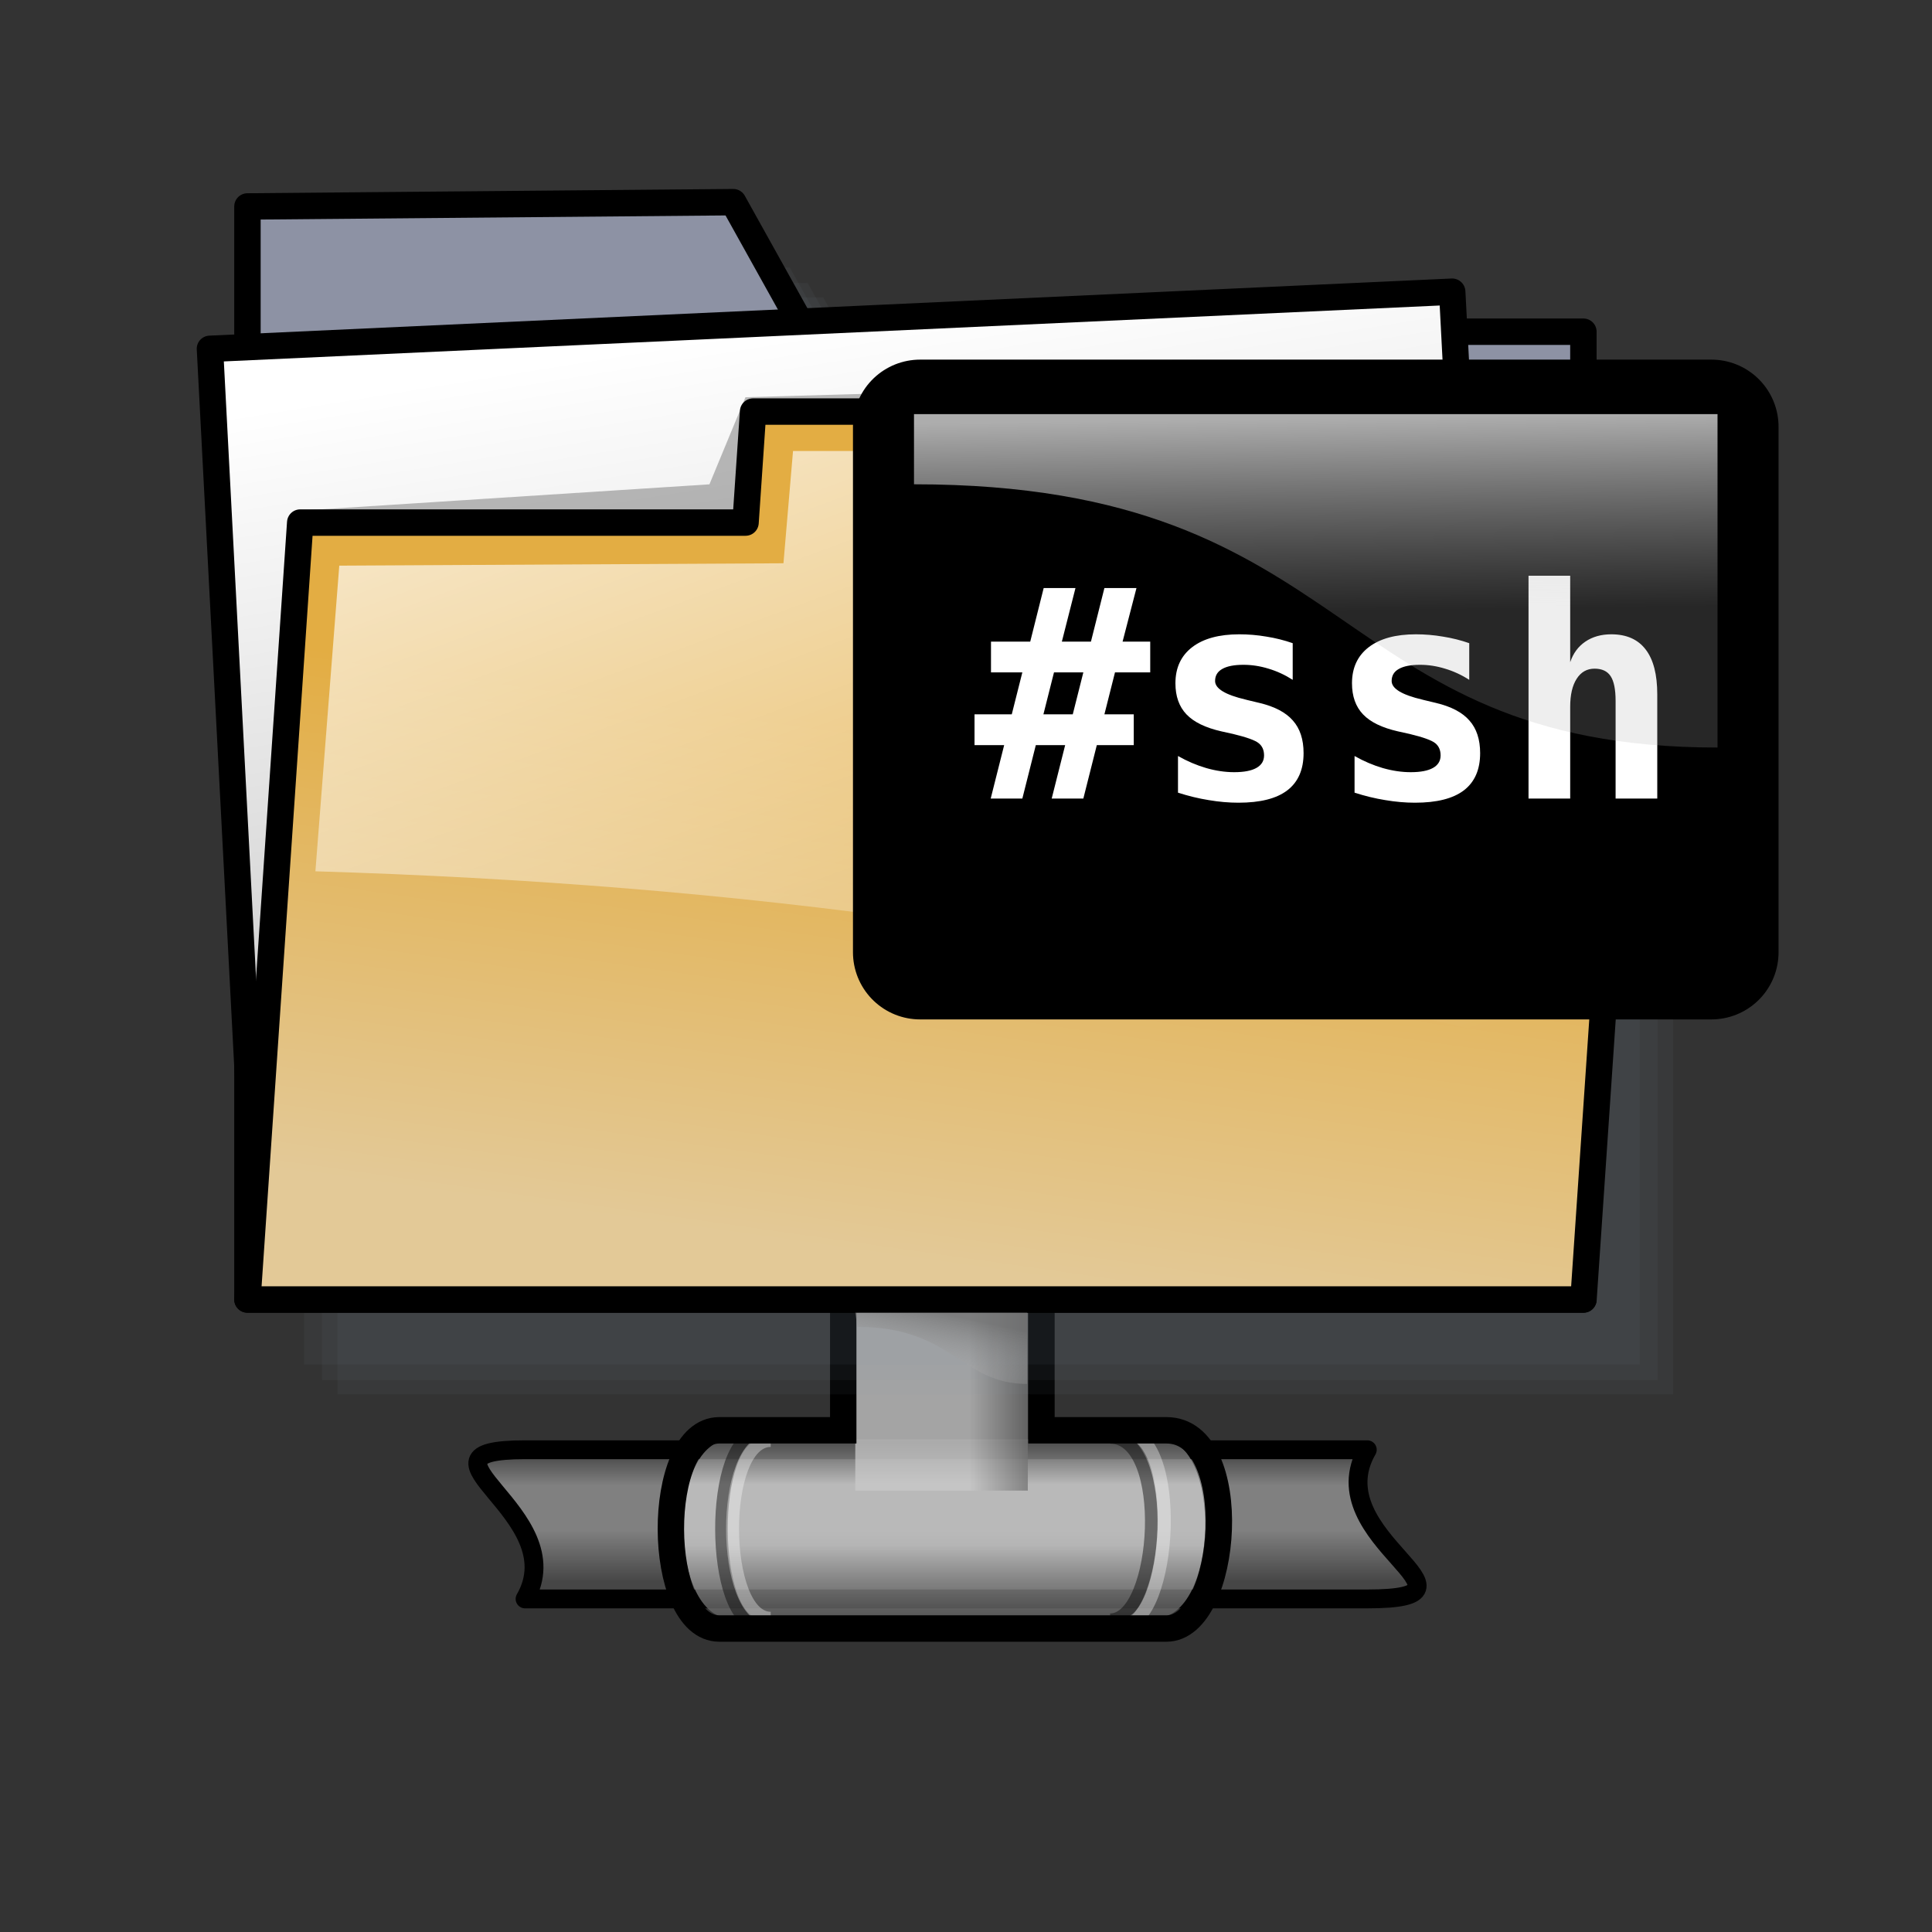 <?xml version="1.0" encoding="UTF-8" standalone="no"?>
<!DOCTYPE svg PUBLIC "-//W3C//DTD SVG 20010904//EN"
"http://www.w3.org/TR/2001/REC-SVG-20010904/DTD/svg10.dtd">
<!-- Created with Inkscape (http://www.inkscape.org/) -->
<svg
   id="svg1"
   sodipodi:version="0.32"
   inkscape:version="0.38.1"
   width="48pt"
   height="48pt"
   sodipodi:docbase="/home/giangio/giangio@work/UserLinux/RELEASES/userlinux-artwork_0.5/icons/themes/Office-Yellow/scalable/filesystems"
   sodipodi:docname="gnome-fs-ssh.svg"
   xmlns="http://www.w3.org/2000/svg"
   xmlns:inkscape="http://www.inkscape.org/namespaces/inkscape"
   xmlns:sodipodi="http://sodipodi.sourceforge.net/DTD/sodipodi-0.dtd"
   xmlns:xlink="http://www.w3.org/1999/xlink">
  <rect width="100%" height="100%" fill="#333333" stroke="none"/>
  <defs
     id="defs3">
    <linearGradient
       id="linearGradient942">
      <stop
         style="stop-color:#ffffff;stop-opacity:0.677;"
         offset="0"
         id="stop943" />
      <stop
         style="stop-color:#b2b2b2;stop-opacity:0.219;"
         offset="1"
         id="stop944" />
    </linearGradient>
    <linearGradient
       id="linearGradient918">
      <stop
         style="stop-color:#cacaca;stop-opacity:0;"
         offset="0"
         id="stop919" />
      <stop
         style="stop-color:#727272;stop-opacity:1;"
         offset="1"
         id="stop920" />
    </linearGradient>
    <linearGradient
       id="linearGradient877">
      <stop
         style="stop-color:#4d4d4d;stop-opacity:1;"
         offset="0"
         id="stop878" />
      <stop
         style="stop-color:#999999;stop-opacity:1;"
         offset="0.25"
         id="stop879" />
      <stop
         style="stop-color:#999999;stop-opacity:1;"
         offset="0.6"
         id="stop880" />
      <stop
         style="stop-color:#4c4c4c;stop-opacity:1;"
         offset="1"
         id="stop881" />
    </linearGradient>
    <linearGradient
       id="linearGradient859">
      <stop
         style="stop-color:#666666;stop-opacity:1;"
         offset="0"
         id="stop860" />
      <stop
         style="stop-color:#cccccc;stop-opacity:1;"
         offset="0.25"
         id="stop862" />
      <stop
         style="stop-color:#cccccc;stop-opacity:1;"
         offset="0.6"
         id="stop865" />
      <stop
         style="stop-color:#666666;stop-opacity:1;"
         offset="1"
         id="stop861" />
    </linearGradient>
    <linearGradient
       id="linearGradient851">
      <stop
         style="stop-color:#e3ad43;stop-opacity:1;"
         offset="0"
         id="stop852" />
      <stop
         style="stop-color:#e3c997;stop-opacity:1;"
         offset="1"
         id="stop853" />
    </linearGradient>
    <linearGradient
       id="linearGradient862">
      <stop
         style="stop-color:#ffffff;stop-opacity:1;"
         offset="0"
         id="stop863" />
      <stop
         style="stop-color:#c2c2c2;stop-opacity:1;"
         offset="1"
         id="stop864" />
    </linearGradient>
    <linearGradient
       id="linearGradient1040">
      <stop
         style="stop-color:#c1d7eb;stop-opacity:1;"
         offset="0"
         id="stop1041" />
      <stop
         style="stop-color:#213e59;stop-opacity:1;"
         offset="1"
         id="stop1042" />
    </linearGradient>
    <linearGradient
       id="linearGradient1036">
      <stop
         style="stop-color:#ffffff;stop-opacity:0.696;"
         offset="0"
         id="stop1037" />
      <stop
         style="stop-color:#ffffff;stop-opacity:0;"
         offset="1"
         id="stop1038" />
    </linearGradient>
    <linearGradient
       id="linearGradient1030">
      <stop
         style="stop-color:#cacaca;stop-opacity:1;"
         offset="0"
         id="stop1031" />
      <stop
         style="stop-color:#727272;stop-opacity:1;"
         offset="1"
         id="stop1032" />
    </linearGradient>
    <linearGradient
       xlink:href="#linearGradient851"
       id="linearGradient1033"
       x1="0.523"
       y1="0.373"
       x2="0.396"
       y2="0.937" />
    <linearGradient
       xlink:href="#linearGradient1036"
       id="linearGradient1035"
       x1="0.084"
       y1="0.109"
       x2="0.818"
       y2="1.031" />
    <linearGradient
       xlink:href="#linearGradient918"
       id="linearGradient858"
       x1="0.294"
       y1="1.042"
       x2="0.759"
       y2="0.139" />
    <linearGradient
       xlink:href="#linearGradient862"
       id="linearGradient861"
       x1="0.415"
       y1="0.006"
       x2="0.566"
       y2="0.932" />
    <linearGradient
       xlink:href="#linearGradient859"
       id="linearGradient880"
       x1="0.547"
       y1="0.007"
       x2="0.547"
       y2="0.978" />
    <linearGradient
       xlink:href="#linearGradient1030"
       id="linearGradient867"
       x1="0.659"
       y1="0.5"
       x2="1"
       y2="0.5" />
    <linearGradient
       xlink:href="#linearGradient877"
       id="linearGradient875"
       x1="0.553"
       y1="0.023"
       x2="0.553"
       y2="0.886" />
    <linearGradient
       xlink:href="#linearGradient942"
       id="linearGradient929"
       x1="0.482"
       y1="0.098"
       x2="0.482"
       y2="0.937" />
    <radialGradient
       xlink:href="#linearGradient1040"
       id="radialGradient930"
       cx="0.358"
       cy="0.322"
       r="0.574"
       fx="0.351"
       fy="0.315" />
    <radialGradient
       xlink:href="#linearGradient942"
       id="radialGradient951"
       cx="0.301"
       cy="0.349"
       r="0.616"
       fx="0.308"
       fy="0.342" />
    <linearGradient
       xlink:href="#linearGradient942"
       id="linearGradient928"
       x1="0.488"
       y1="0.014"
       x2="0.506"
       y2="0.592" />
  </defs>
  <sodipodi:namedview
     id="base"
     pagecolor="#ffffff"
     bordercolor="#666666"
     borderopacity="1.0"
     inkscape:pageopacity="0.0"
     inkscape:pageshadow="2"
     inkscape:zoom="6.9465336"
     inkscape:cx="43.188460"
     inkscape:cy="22.191191"
     inkscape:window-width="632"
     inkscape:window-height="557"
     inkscape:window-x="632"
     inkscape:window-y="243"
     showgrid="false"
     snaptogrid="false"
     showguides="true"
     snaptoguides="true" />
  <g
     id="g939">
    <defs
       id="defs940">
      <linearGradient
         id="linearGradient941">
        <stop
           style="stop-color:#ffffff;stop-opacity:0.677;"
           offset="0"
           id="stop942" />
        <stop
           style="stop-color:#b2b2b2;stop-opacity:0.219;"
           offset="1"
           id="stop945" />
      </linearGradient>
      <linearGradient
         id="linearGradient946">
        <stop
           style="stop-color:#cacaca;stop-opacity:0;"
           offset="0"
           id="stop947" />
        <stop
           style="stop-color:#727272;stop-opacity:1;"
           offset="1"
           id="stop948" />
      </linearGradient>
      <linearGradient
         id="linearGradient949">
        <stop
           style="stop-color:#4d4d4d;stop-opacity:1;"
           offset="0"
           id="stop950" />
        <stop
           style="stop-color:#999999;stop-opacity:1;"
           offset="0.25"
           id="stop951" />
        <stop
           style="stop-color:#999999;stop-opacity:1;"
           offset="0.6"
           id="stop952" />
        <stop
           style="stop-color:#4c4c4c;stop-opacity:1;"
           offset="1"
           id="stop953" />
      </linearGradient>
      <linearGradient
         id="linearGradient954">
        <stop
           style="stop-color:#666666;stop-opacity:1;"
           offset="0"
           id="stop955" />
        <stop
           style="stop-color:#cccccc;stop-opacity:1;"
           offset="0.25"
           id="stop956" />
        <stop
           style="stop-color:#cccccc;stop-opacity:1;"
           offset="0.6"
           id="stop957" />
        <stop
           style="stop-color:#666666;stop-opacity:1;"
           offset="1"
           id="stop958" />
      </linearGradient>
      <linearGradient
         id="linearGradient959">
        <stop
           style="stop-color:#e3ad43;stop-opacity:1;"
           offset="0"
           id="stop960" />
        <stop
           style="stop-color:#e3c997;stop-opacity:1;"
           offset="1"
           id="stop961" />
      </linearGradient>
      <linearGradient
         id="linearGradient962">
        <stop
           style="stop-color:#ffffff;stop-opacity:1;"
           offset="0"
           id="stop963" />
        <stop
           style="stop-color:#c2c2c2;stop-opacity:1;"
           offset="1"
           id="stop964" />
      </linearGradient>
      <linearGradient
         id="linearGradient965">
        <stop
           style="stop-color:#c1d7eb;stop-opacity:1;"
           offset="0"
           id="stop966" />
        <stop
           style="stop-color:#213e59;stop-opacity:1;"
           offset="1"
           id="stop967" />
      </linearGradient>
      <linearGradient
         id="linearGradient968">
        <stop
           style="stop-color:#ffffff;stop-opacity:0.696;"
           offset="0"
           id="stop969" />
        <stop
           style="stop-color:#ffffff;stop-opacity:0;"
           offset="1"
           id="stop970" />
      </linearGradient>
      <linearGradient
         id="linearGradient971">
        <stop
           style="stop-color:#cacaca;stop-opacity:1;"
           offset="0"
           id="stop972" />
        <stop
           style="stop-color:#727272;stop-opacity:1;"
           offset="1"
           id="stop973" />
      </linearGradient>
      <linearGradient
         xlink:href="#linearGradient851"
         id="linearGradient974"
         x1="0.523"
         y1="0.373"
         x2="0.396"
         y2="0.937" />
      <linearGradient
         xlink:href="#linearGradient1036"
         id="linearGradient975"
         x1="0.084"
         y1="0.109"
         x2="0.818"
         y2="1.031" />
      <linearGradient
         xlink:href="#linearGradient918"
         id="linearGradient976"
         x1="0.294"
         y1="1.042"
         x2="0.759"
         y2="0.139" />
      <linearGradient
         xlink:href="#linearGradient862"
         id="linearGradient977"
         x1="0.415"
         y1="0.006"
         x2="0.566"
         y2="0.932" />
      <linearGradient
         xlink:href="#linearGradient859"
         id="linearGradient978"
         x1="0.547"
         y1="0.007"
         x2="0.547"
         y2="0.978" />
      <linearGradient
         xlink:href="#linearGradient1030"
         id="linearGradient979"
         x1="0.659"
         y1="0.5"
         x2="1"
         y2="0.5" />
      <linearGradient
         xlink:href="#linearGradient877"
         id="linearGradient980"
         x1="0.553"
         y1="0.023"
         x2="0.553"
         y2="0.886" />
      <linearGradient
         xlink:href="#linearGradient942"
         id="linearGradient981"
         x1="0.481"
         y1="0.479"
         x2="0.936"
         y2="0.959" />
      <radialGradient
         xlink:href="#linearGradient1040"
         id="radialGradient982"
         cx="0.358"
         cy="0.322"
         r="0.574"
         fx="0.351"
         fy="0.315" />
      <radialGradient
         xlink:href="#linearGradient942"
         id="radialGradient983"
         cx="0.301"
         cy="0.349"
         r="0.616"
         fx="0.308"
         fy="0.342" />
    </defs>
    <sodipodi:namedview
       id="namedview984"
       pagecolor="#ffffff"
       bordercolor="#666666"
       borderopacity="1.0"
       inkscape:pageopacity="0.0"
       inkscape:pageshadow="2"
       inkscape:zoom="19.647764"
       inkscape:cx="25.531828"
       inkscape:cy="9.1910441"
       inkscape:window-width="632"
       inkscape:window-height="557"
       inkscape:window-x="582"
       inkscape:window-y="135"
       showgrid="false"
       snaptogrid="false"
       showguides="true"
       snaptoguides="true" />
    <path
       style="fill:url(#linearGradient875);fill-opacity:0.75;fill-rule:evenodd;stroke:#000000;stroke-width:0.547;stroke-linejoin:round;stroke-dasharray:none;"
       d="M 18.577,44.858 C 14.869,44.858 20.01,46.703 18.577,49.185 L 43.007,49.185 C 46.909,49.185 41.516,47.441 43.007,44.858 L 18.577,44.858 z "
       id="path876"
       sodipodi:nodetypes="ccccc"
       transform="matrix(1.142,0,0,1.142,-3.821,-3.203)" />
    <path
       style="fill:url(#linearGradient880);fill-opacity:0.75;fill-rule:evenodd;stroke-width:3pt;"
       d="M 24.812,47.859 C 22.918,47.859 22.993,53.054 24.812,53.054 L 37.091,53.054 C 38.994,53.054 39.044,47.859 37.293,47.859 L 24.812,47.859 z "
       id="path869"
       sodipodi:nodetypes="ccccc"
       transform="matrix(1.142,0,0,1.142,-4.117,-6.972)" />
    <rect
       style="fill:url(#linearGradient867);fill-opacity:0.75;fill-rule:evenodd;stroke-width:3pt;"
       id="rect866"
       width="5.714"
       height="6.348"
       x="28.333"
       y="43.031" />
    <g
       id="g882"
       transform="matrix(1.111,0,0,1.142,-2.818,-1.094)"
       style="fill:none;">
      <path
         style="fill-opacity:0.75;fill-rule:evenodd;stroke:#000000;stroke-width:0.375;stroke-linejoin:bevel;stroke-opacity:0.436;stroke-dasharray:none;"
         d="M 25.18,42.558 C 23.654,42.558 23.686,48.083 25.18,48.083 M 35.637,47.948 C 37.097,47.948 37.44,42.648 35.637,42.648"
         id="path886"
         sodipodi:nodetypes="cccc" />
      <path
         style="fill:none;fill-opacity:0.75;fill-rule:evenodd;stroke-width:3pt;"
         d="M 24.812,47.859 C 22.918,47.859 22.993,53.054 24.812,53.054 L 37.091,53.054 C 38.994,53.054 39.044,47.859 37.293,47.859 L 24.812,47.859 z "
         id="path884"
         sodipodi:nodetypes="ccccc" />
      <rect
         style="fill:none;fill-opacity:0.75;fill-rule:evenodd;stroke-width:3pt;"
         id="rect885"
         width="4.949"
         height="5.616"
         x="28.476"
         y="43.85" />
    </g>
    <g
       id="g887"
       transform="matrix(1.116,0,0,1.142,-2.57,-1.094)"
       style="fill:none;">
      <path
         style="fill-opacity:0.75;fill-rule:evenodd;stroke:#ffffff;stroke-width:0.384;stroke-linejoin:bevel;stroke-opacity:0.355;stroke-linecap:butt;stroke-dasharray:none;"
         d="M 25.18,42.738 C 23.654,42.738 23.686,47.903 25.18,47.903 M 35.637,48.083 C 37.097,48.083 37.44,42.468 35.637,42.468"
         id="path888"
         sodipodi:nodetypes="cccc" />
      <path
         style="fill:none;fill-opacity:0.75;fill-rule:evenodd;stroke-width:3pt;"
         d="M 24.812,47.859 C 22.918,47.859 22.993,53.054 24.812,53.054 L 37.091,53.054 C 38.994,53.054 39.044,47.859 37.293,47.859 L 24.812,47.859 z "
         id="path889"
         sodipodi:nodetypes="ccccc" />
      <rect
         style="fill:none;fill-opacity:0.75;fill-rule:evenodd;stroke-width:3pt;"
         id="rect890"
         width="4.949"
         height="5.616"
         x="28.476"
         y="43.85" />
    </g>
    <path
       style="fill:none;fill-opacity:0.75;fill-rule:evenodd;stroke:#000000;stroke-width:0.766;stroke-linejoin:miter;stroke-dasharray:none;"
       d="M 28.065,43.438 L 28.065,47.594 L 24.471,47.594 C 22.577,47.594 22.617,53.344 24.471,53.344 L 37.44,53.344 C 39.25,53.344 39.676,47.594 37.44,47.594 L 33.815,47.594 L 33.815,43.438 L 28.065,43.438 z "
       id="path868"
       sodipodi:nodetypes="ccccccccc"
       transform="matrix(1.142,0,0,1.142,-4.117,-6.972)" />
    <g
       id="g853"
       transform="matrix(0.879,0,0,0.879,4.04,-68.179)"
       style="">
      <path
         style="fill:#8d92a4;fill-rule:evenodd;stroke:none;stroke-width:0.875;stroke-linejoin:round;fill-opacity:0.063;stroke-dasharray:none;stroke-opacity:1;"
         d="M 8.123,88.93 L 8.123,130.112 L 58.457,130.112 L 58.457,93.649 L 29.143,93.649 L 26.426,88.768 L 8.123,88.93 z "
         id="path850"
         sodipodi:nodetypes="ccccccc" />
      <path
         style="fill:#8d92a4;fill-rule:evenodd;stroke:none;stroke-width:0.875;stroke-linejoin:round;fill-opacity:0.063;stroke-dasharray:none;stroke-opacity:1;"
         d="M 7.539,88.39 L 7.539,129.572 L 57.872,129.572 L 57.872,93.109 L 28.558,93.109 L 25.842,88.228 L 7.539,88.39 z "
         id="path851"
         sodipodi:nodetypes="ccccccc" />
      <path
         style="fill:#8d92a4;fill-rule:evenodd;stroke:none;stroke-width:0.875;stroke-linejoin:round;fill-opacity:0.063;stroke-dasharray:none;stroke-opacity:1;"
         d="M 6.864,87.805 L 6.864,128.987 L 57.197,128.987 L 57.197,92.524 L 27.883,92.524 L 25.167,87.644 L 6.864,87.805 z "
         id="path852"
         sodipodi:nodetypes="ccccccc" />
    </g>
    <path
       style="fill:#8d92a4;fill-rule:evenodd;stroke:#000000;stroke-width:0.875;stroke-linejoin:round;stroke-dasharray:none;"
       d="M 8.197,6.839 L 8.197,43.048 L 52.452,43.048 L 52.452,10.988 L 26.679,10.988 L 24.29,6.697 L 8.197,6.839 z "
       id="path826"
       sodipodi:nodetypes="ccccccc" />
    <rect
       style="fill:url(#linearGradient861);fill-rule:evenodd;stroke:#000000;stroke-width:0.875;stroke-linejoin:round;stroke-dasharray:none;"
       id="rect831"
       width="41.192"
       height="28.058"
       x="6.343"
       y="11.859"
       transform="matrix(0.999,-4.594847e-2,5.217038e-2,0.999,0,0)" />
    <path
       style="fill:#000000;fill-rule:evenodd;stroke:none;stroke-width:0.875;stroke-linejoin:round;fill-opacity:0.262;"
       d="M 52.378,12.368 L 52.012,34.82 L 12.543,33.713 L 9.976,16.915 L 23.501,16.044 L 24.694,13.159 L 52.378,12.368 z "
       id="path859"
       sodipodi:nodetypes="ccccccc" />
    <path
       style="fill:url(#linearGradient1033);fill-rule:evenodd;stroke:#000000;stroke-width:0.875;stroke-linejoin:round;stroke-dasharray:none;"
       d="M 54.452,13.634 L 52.455,43.048 L 8.197,43.048 L 9.945,17.311 L 24.697,17.311 L 24.947,13.634 L 54.452,13.634 z "
       id="path830"
       sodipodi:nodetypes="ccccccc" />
    <path
       style="fill:url(#linearGradient1035);fill-rule:evenodd;stroke-width:1pt;"
       d="M 11.239,18.738 L 25.953,18.659 L 26.27,14.94 L 52.929,14.94 L 51.663,34.876 C 37.345,30.973 24.45,29.285 10.448,28.863 L 11.239,18.738 z "
       id="path853"
       sodipodi:nodetypes="ccccccc" />
    <path
       style="fill:url(#linearGradient858);fill-opacity:0.75;fill-rule:evenodd;stroke-width:3pt;"
       d="M 28.331,43.484 L 28.405,43.956 C 31.553,43.956 31.833,45.845 34.025,45.845 L 34.025,43.484 L 28.331,43.484 z "
       id="path917"
       sodipodi:nodetypes="ccccc" />
  </g>
  <g
     id="g909"
     transform="matrix(1.112,0,0,1.112,-3.174,-8.549)">
    <rect
       style="fill-rule:evenodd;stroke:#000000;stroke-width:3pt;stroke-linejoin:round;"
       id="rect891"
       width="23.573"
       height="15.655"
       x="-20.694"
       y="13.214"
       transform="translate(50.958,7.187)" />
    <path
       transform="matrix(0.728,0,0,0.728,50.958,7.187)"
       style="font-size:12;font-weight:bold;fill:#ffffff;stroke-width:3pt;font-family:Bitstream Vera Sans Mono;"
       d="M 1.739,29.105 L 1.739,33.365 L 0.034,33.365 L 0.034,29.369 C 0.034,28.896 -0.035,28.558 -0.171,28.355 C -0.304,28.152 -0.523,28.05 -0.828,28.05 C -1.14,28.05 -1.384,28.189 -1.56,28.466 C -1.736,28.74 -1.824,29.12 -1.824,29.609 L -1.824,33.365 L -3.529,33.365 L -3.529,24.247 L -1.824,24.247 L -1.824,27.786 C -1.703,27.423 -1.496,27.142 -1.203,26.943 C -0.91,26.744 -0.556,26.644 -0.142,26.644 C 0.479,26.644 0.948,26.851 1.264,27.265 C 1.581,27.675 1.739,28.288 1.739,29.105 z M -5.955,27.007 L -5.955,28.507 C -6.271,28.304 -6.601,28.152 -6.945,28.05 C -7.285,27.945 -7.627,27.892 -7.97,27.892 C -8.353,27.892 -8.642,27.949 -8.837,28.062 C -9.033,28.171 -9.13,28.335 -9.13,28.554 C -9.13,28.867 -8.712,29.12 -7.877,29.316 L -7.812,29.333 L -7.32,29.451 C -6.695,29.599 -6.238,29.839 -5.949,30.171 C -5.656,30.499 -5.509,30.945 -5.509,31.507 C -5.509,32.183 -5.732,32.691 -6.177,33.031 C -6.619,33.367 -7.285,33.535 -8.175,33.535 C -8.57,33.535 -8.974,33.499 -9.388,33.429 C -9.802,33.363 -10.222,33.261 -10.648,33.124 L -10.648,31.624 C -10.269,31.839 -9.884,32.003 -9.494,32.117 C -9.099,32.23 -8.718,32.286 -8.351,32.286 C -7.949,32.286 -7.644,32.228 -7.437,32.111 C -7.23,31.994 -7.127,31.824 -7.127,31.601 C -7.127,31.382 -7.201,31.214 -7.349,31.097 C -7.494,30.98 -7.841,30.855 -8.392,30.722 L -8.867,30.617 C -9.523,30.468 -10.002,30.236 -10.302,29.919 C -10.603,29.603 -10.753,29.179 -10.753,28.648 C -10.753,28.015 -10.525,27.523 -10.068,27.171 C -9.611,26.82 -8.968,26.644 -8.14,26.644 C -7.769,26.644 -7.4,26.675 -7.033,26.738 C -6.662,26.796 -6.302,26.886 -5.955,27.007 z M -13.179,27.007 L -13.179,28.507 C -13.496,28.304 -13.826,28.152 -14.169,28.05 C -14.509,27.945 -14.851,27.892 -15.195,27.892 C -15.578,27.892 -15.867,27.949 -16.062,28.062 C -16.257,28.171 -16.355,28.335 -16.355,28.554 C -16.355,28.867 -15.937,29.12 -15.101,29.316 L -15.037,29.333 L -14.544,29.451 C -13.919,29.599 -13.462,29.839 -13.173,30.171 C -12.88,30.499 -12.734,30.945 -12.734,31.507 C -12.734,32.183 -12.957,32.691 -13.402,33.031 C -13.843,33.367 -14.509,33.535 -15.4,33.535 C -15.794,33.535 -16.199,33.499 -16.613,33.429 C -17.027,33.363 -17.447,33.261 -17.873,33.124 L -17.873,31.624 C -17.494,31.839 -17.109,32.003 -16.718,32.117 C -16.324,32.23 -15.943,32.286 -15.576,32.286 C -15.173,32.286 -14.869,32.228 -14.662,32.111 C -14.455,31.994 -14.351,31.824 -14.351,31.601 C -14.351,31.382 -14.425,31.214 -14.574,31.097 C -14.718,30.98 -15.066,30.855 -15.617,30.722 L -16.091,30.617 C -16.748,30.468 -17.226,30.236 -17.527,29.919 C -17.828,29.603 -17.978,29.179 -17.978,28.648 C -17.978,28.015 -17.75,27.523 -17.293,27.171 C -16.836,26.82 -16.193,26.644 -15.365,26.644 C -14.994,26.644 -14.625,26.675 -14.257,26.738 C -13.886,26.796 -13.527,26.886 -13.179,27.007 z M -22.068,24.751 L -22.625,26.943 L -21.435,26.943 L -20.884,24.751 L -19.572,24.751 L -20.14,26.943 L -19.009,26.943 L -19.009,28.202 L -20.451,28.202 L -20.884,29.919 L -19.683,29.919 L -19.683,31.179 L -21.195,31.179 L -21.746,33.365 L -23.041,33.365 L -22.49,31.179 L -23.691,31.179 L -24.242,33.365 L -25.537,33.365 L -24.986,31.179 L -26.199,31.179 L -26.199,29.919 L -24.675,29.919 L -24.242,28.202 L -25.525,28.202 L -25.525,26.943 L -23.919,26.943 L -23.369,24.751 L -22.068,24.751 z M -21.746,28.202 L -22.947,28.202 L -23.38,29.919 L -22.179,29.919 L -21.746,28.202 z "
       id="path908" />
    <path
       style="fill:url(#linearGradient928);fill-rule:evenodd;stroke-width:2.615pt;stroke-linejoin:round;"
       d="M -19.796,13.916 L -19.796,16.007 C -6.465,16.007 -7.521,23.849 4.141,23.849 L 4.141,13.916 L -19.796,13.916 z "
       id="path927"
       sodipodi:nodetypes="ccccc"
       transform="translate(49.878,6.108)" />
  </g>
</svg>
